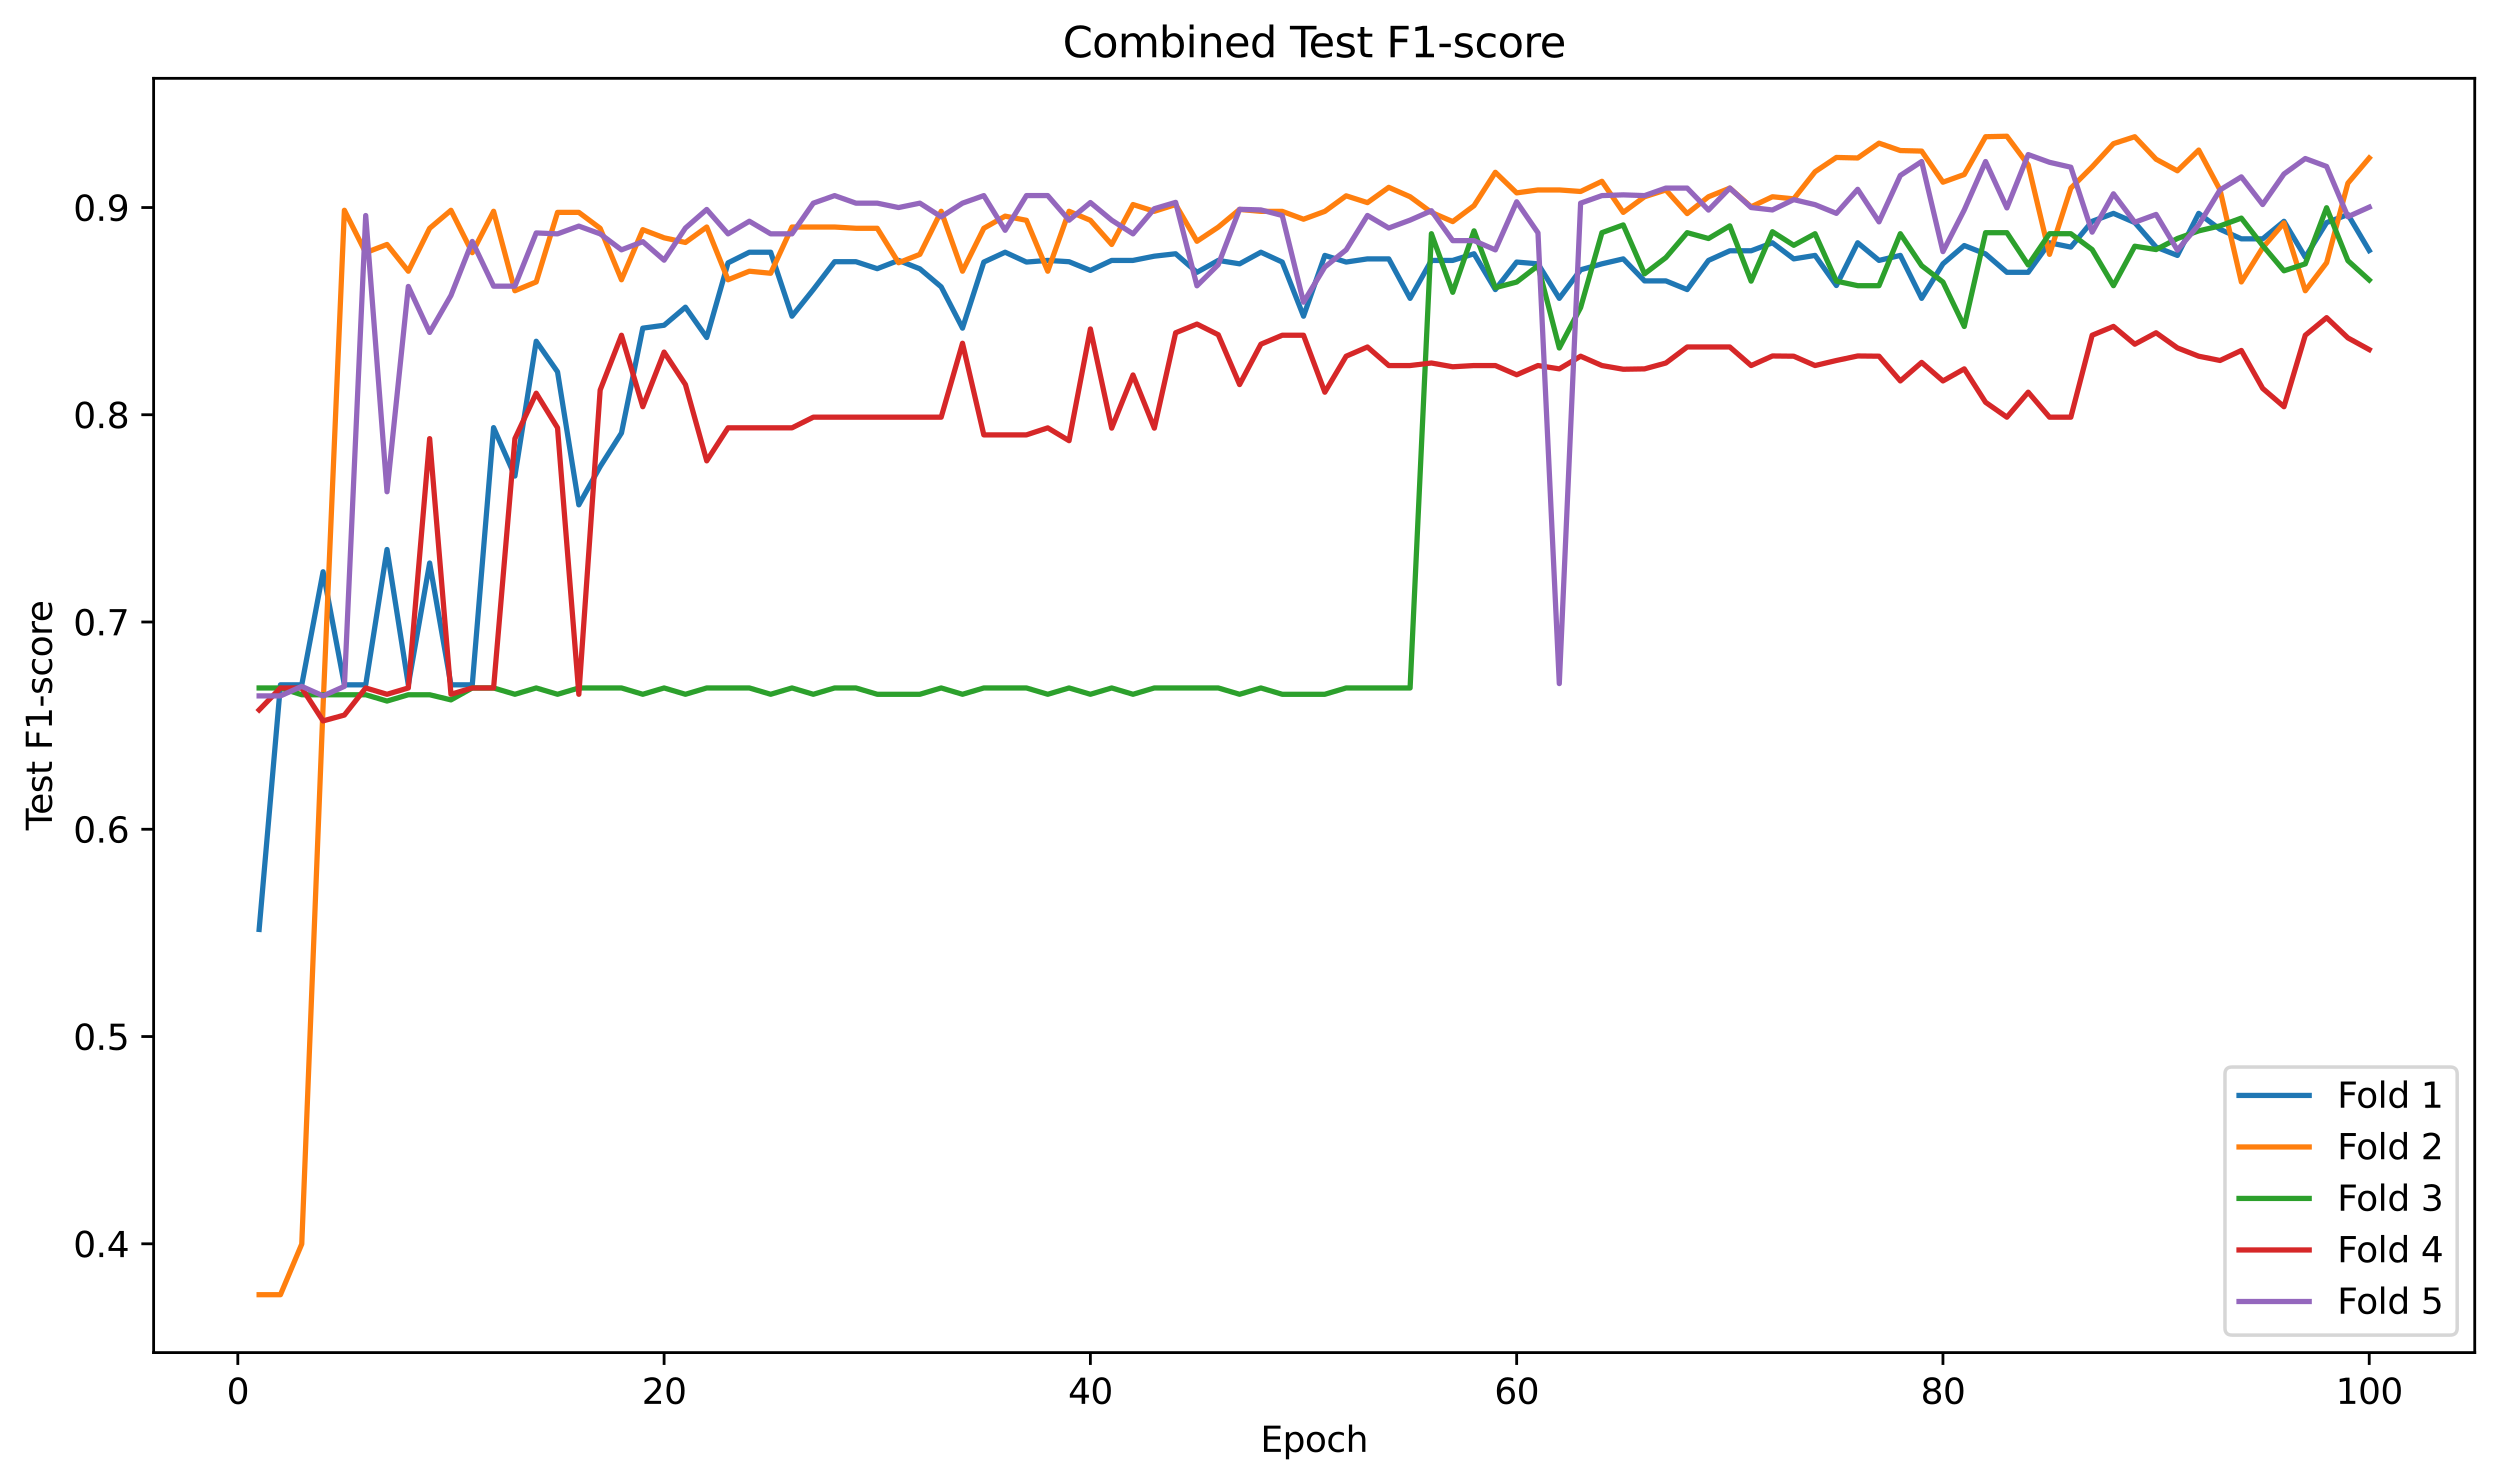 <?xml version="1.0" encoding="utf-8" standalone="no"?>
<!DOCTYPE svg PUBLIC "-//W3C//DTD SVG 1.1//EN"
  "http://www.w3.org/Graphics/SVG/1.1/DTD/svg11.dtd">
<svg xmlns:xlink="http://www.w3.org/1999/xlink" width="712.461pt" height="423.034pt" viewBox="0 0 712.461 423.034" xmlns="http://www.w3.org/2000/svg" version="1.1">
 <defs>
  <style type="text/css">*{stroke-linejoin: round; stroke-linecap: butt}</style>
 </defs>
 <g id="figure_1">
  <g id="patch_1">
   <path d="M 0 423.034 
L 712.461 423.034 
L 712.461 0 
L 0 0 
z
" style="fill: #ffffff"/>
  </g>
  <g id="axes_1">
   <g id="patch_2">
    <path d="M 43.781 385.478 
L 705.261 385.478 
L 705.261 22.318 
L 43.781 22.318 
z
" style="fill: #ffffff"/>
   </g>
   <g id="matplotlib.axis_1">
    <g id="xtick_1">
     <g id="line2d_1">
      <defs>
       <path id="m422f5bff0f" d="M 0 0 
L 0 3.5 
" style="stroke: #000000; stroke-width: 0.8"/>
      </defs>
      <g>
       <use xlink:href="#m422f5bff0f" x="67.774" y="385.478" style="stroke: #000000; stroke-width: 0.8"/>
      </g>
     </g>
     <g id="text_1">
      <!-- 0 -->
      <g transform="translate(64.593 400.077) scale(0.1 -0.1)">
       <defs>
        <path id="DejaVuSans-30" d="M 2034 4250 
Q 1547 4250 1301 3770 
Q 1056 3291 1056 2328 
Q 1056 1369 1301 889 
Q 1547 409 2034 409 
Q 2525 409 2770 889 
Q 3016 1369 3016 2328 
Q 3016 3291 2770 3770 
Q 2525 4250 2034 4250 
z
M 2034 4750 
Q 2819 4750 3233 4129 
Q 3647 3509 3647 2328 
Q 3647 1150 3233 529 
Q 2819 -91 2034 -91 
Q 1250 -91 836 529 
Q 422 1150 422 2328 
Q 422 3509 836 4129 
Q 1250 4750 2034 4750 
z
" transform="scale(0.016)"/>
       </defs>
       <use xlink:href="#DejaVuSans-30"/>
      </g>
     </g>
    </g>
    <g id="xtick_2">
     <g id="line2d_2">
      <g>
       <use xlink:href="#m422f5bff0f" x="189.258" y="385.478" style="stroke: #000000; stroke-width: 0.8"/>
      </g>
     </g>
     <g id="text_2">
      <!-- 20 -->
      <g transform="translate(182.896 400.077) scale(0.1 -0.1)">
       <defs>
        <path id="DejaVuSans-32" d="M 1228 531 
L 3431 531 
L 3431 0 
L 469 0 
L 469 531 
Q 828 903 1448 1529 
Q 2069 2156 2228 2338 
Q 2531 2678 2651 2914 
Q 2772 3150 2772 3378 
Q 2772 3750 2511 3984 
Q 2250 4219 1831 4219 
Q 1534 4219 1204 4116 
Q 875 4013 500 3803 
L 500 4441 
Q 881 4594 1212 4672 
Q 1544 4750 1819 4750 
Q 2544 4750 2975 4387 
Q 3406 4025 3406 3419 
Q 3406 3131 3298 2873 
Q 3191 2616 2906 2266 
Q 2828 2175 2409 1742 
Q 1991 1309 1228 531 
z
" transform="scale(0.016)"/>
       </defs>
       <use xlink:href="#DejaVuSans-32"/>
       <use xlink:href="#DejaVuSans-30" transform="translate(63.623 0)"/>
      </g>
     </g>
    </g>
    <g id="xtick_3">
     <g id="line2d_3">
      <g>
       <use xlink:href="#m422f5bff0f" x="310.742" y="385.478" style="stroke: #000000; stroke-width: 0.8"/>
      </g>
     </g>
     <g id="text_3">
      <!-- 40 -->
      <g transform="translate(304.38 400.077) scale(0.1 -0.1)">
       <defs>
        <path id="DejaVuSans-34" d="M 2419 4116 
L 825 1625 
L 2419 1625 
L 2419 4116 
z
M 2253 4666 
L 3047 4666 
L 3047 1625 
L 3713 1625 
L 3713 1100 
L 3047 1100 
L 3047 0 
L 2419 0 
L 2419 1100 
L 313 1100 
L 313 1709 
L 2253 4666 
z
" transform="scale(0.016)"/>
       </defs>
       <use xlink:href="#DejaVuSans-34"/>
       <use xlink:href="#DejaVuSans-30" transform="translate(63.623 0)"/>
      </g>
     </g>
    </g>
    <g id="xtick_4">
     <g id="line2d_4">
      <g>
       <use xlink:href="#m422f5bff0f" x="432.226" y="385.478" style="stroke: #000000; stroke-width: 0.8"/>
      </g>
     </g>
     <g id="text_4">
      <!-- 60 -->
      <g transform="translate(425.864 400.077) scale(0.1 -0.1)">
       <defs>
        <path id="DejaVuSans-36" d="M 2113 2584 
Q 1688 2584 1439 2293 
Q 1191 2003 1191 1497 
Q 1191 994 1439 701 
Q 1688 409 2113 409 
Q 2538 409 2786 701 
Q 3034 994 3034 1497 
Q 3034 2003 2786 2293 
Q 2538 2584 2113 2584 
z
M 3366 4563 
L 3366 3988 
Q 3128 4100 2886 4159 
Q 2644 4219 2406 4219 
Q 1781 4219 1451 3797 
Q 1122 3375 1075 2522 
Q 1259 2794 1537 2939 
Q 1816 3084 2150 3084 
Q 2853 3084 3261 2657 
Q 3669 2231 3669 1497 
Q 3669 778 3244 343 
Q 2819 -91 2113 -91 
Q 1303 -91 875 529 
Q 447 1150 447 2328 
Q 447 3434 972 4092 
Q 1497 4750 2381 4750 
Q 2619 4750 2861 4703 
Q 3103 4656 3366 4563 
z
" transform="scale(0.016)"/>
       </defs>
       <use xlink:href="#DejaVuSans-36"/>
       <use xlink:href="#DejaVuSans-30" transform="translate(63.623 0)"/>
      </g>
     </g>
    </g>
    <g id="xtick_5">
     <g id="line2d_5">
      <g>
       <use xlink:href="#m422f5bff0f" x="553.71" y="385.478" style="stroke: #000000; stroke-width: 0.8"/>
      </g>
     </g>
     <g id="text_5">
      <!-- 80 -->
      <g transform="translate(547.348 400.077) scale(0.1 -0.1)">
       <defs>
        <path id="DejaVuSans-38" d="M 2034 2216 
Q 1584 2216 1326 1975 
Q 1069 1734 1069 1313 
Q 1069 891 1326 650 
Q 1584 409 2034 409 
Q 2484 409 2743 651 
Q 3003 894 3003 1313 
Q 3003 1734 2745 1975 
Q 2488 2216 2034 2216 
z
M 1403 2484 
Q 997 2584 770 2862 
Q 544 3141 544 3541 
Q 544 4100 942 4425 
Q 1341 4750 2034 4750 
Q 2731 4750 3128 4425 
Q 3525 4100 3525 3541 
Q 3525 3141 3298 2862 
Q 3072 2584 2669 2484 
Q 3125 2378 3379 2068 
Q 3634 1759 3634 1313 
Q 3634 634 3220 271 
Q 2806 -91 2034 -91 
Q 1263 -91 848 271 
Q 434 634 434 1313 
Q 434 1759 690 2068 
Q 947 2378 1403 2484 
z
M 1172 3481 
Q 1172 3119 1398 2916 
Q 1625 2713 2034 2713 
Q 2441 2713 2670 2916 
Q 2900 3119 2900 3481 
Q 2900 3844 2670 4047 
Q 2441 4250 2034 4250 
Q 1625 4250 1398 4047 
Q 1172 3844 1172 3481 
z
" transform="scale(0.016)"/>
       </defs>
       <use xlink:href="#DejaVuSans-38"/>
       <use xlink:href="#DejaVuSans-30" transform="translate(63.623 0)"/>
      </g>
     </g>
    </g>
    <g id="xtick_6">
     <g id="line2d_6">
      <g>
       <use xlink:href="#m422f5bff0f" x="675.194" y="385.478" style="stroke: #000000; stroke-width: 0.8"/>
      </g>
     </g>
     <g id="text_6">
      <!-- 100 -->
      <g transform="translate(665.65 400.077) scale(0.1 -0.1)">
       <defs>
        <path id="DejaVuSans-31" d="M 794 531 
L 1825 531 
L 1825 4091 
L 703 3866 
L 703 4441 
L 1819 4666 
L 2450 4666 
L 2450 531 
L 3481 531 
L 3481 0 
L 794 0 
L 794 531 
z
" transform="scale(0.016)"/>
       </defs>
       <use xlink:href="#DejaVuSans-31"/>
       <use xlink:href="#DejaVuSans-30" transform="translate(63.623 0)"/>
       <use xlink:href="#DejaVuSans-30" transform="translate(127.246 0)"/>
      </g>
     </g>
    </g>
    <g id="text_7">
     <!-- Epoch -->
     <g transform="translate(359.21 413.755) scale(0.1 -0.1)">
      <defs>
       <path id="DejaVuSans-45" d="M 628 4666 
L 3578 4666 
L 3578 4134 
L 1259 4134 
L 1259 2753 
L 3481 2753 
L 3481 2222 
L 1259 2222 
L 1259 531 
L 3634 531 
L 3634 0 
L 628 0 
L 628 4666 
z
" transform="scale(0.016)"/>
       <path id="DejaVuSans-70" d="M 1159 525 
L 1159 -1331 
L 581 -1331 
L 581 3500 
L 1159 3500 
L 1159 2969 
Q 1341 3281 1617 3432 
Q 1894 3584 2278 3584 
Q 2916 3584 3314 3078 
Q 3713 2572 3713 1747 
Q 3713 922 3314 415 
Q 2916 -91 2278 -91 
Q 1894 -91 1617 61 
Q 1341 213 1159 525 
z
M 3116 1747 
Q 3116 2381 2855 2742 
Q 2594 3103 2138 3103 
Q 1681 3103 1420 2742 
Q 1159 2381 1159 1747 
Q 1159 1113 1420 752 
Q 1681 391 2138 391 
Q 2594 391 2855 752 
Q 3116 1113 3116 1747 
z
" transform="scale(0.016)"/>
       <path id="DejaVuSans-6f" d="M 1959 3097 
Q 1497 3097 1228 2736 
Q 959 2375 959 1747 
Q 959 1119 1226 758 
Q 1494 397 1959 397 
Q 2419 397 2687 759 
Q 2956 1122 2956 1747 
Q 2956 2369 2687 2733 
Q 2419 3097 1959 3097 
z
M 1959 3584 
Q 2709 3584 3137 3096 
Q 3566 2609 3566 1747 
Q 3566 888 3137 398 
Q 2709 -91 1959 -91 
Q 1206 -91 779 398 
Q 353 888 353 1747 
Q 353 2609 779 3096 
Q 1206 3584 1959 3584 
z
" transform="scale(0.016)"/>
       <path id="DejaVuSans-63" d="M 3122 3366 
L 3122 2828 
Q 2878 2963 2633 3030 
Q 2388 3097 2138 3097 
Q 1578 3097 1268 2742 
Q 959 2388 959 1747 
Q 959 1106 1268 751 
Q 1578 397 2138 397 
Q 2388 397 2633 464 
Q 2878 531 3122 666 
L 3122 134 
Q 2881 22 2623 -34 
Q 2366 -91 2075 -91 
Q 1284 -91 818 406 
Q 353 903 353 1747 
Q 353 2603 823 3093 
Q 1294 3584 2113 3584 
Q 2378 3584 2631 3529 
Q 2884 3475 3122 3366 
z
" transform="scale(0.016)"/>
       <path id="DejaVuSans-68" d="M 3513 2113 
L 3513 0 
L 2938 0 
L 2938 2094 
Q 2938 2591 2744 2837 
Q 2550 3084 2163 3084 
Q 1697 3084 1428 2787 
Q 1159 2491 1159 1978 
L 1159 0 
L 581 0 
L 581 4863 
L 1159 4863 
L 1159 2956 
Q 1366 3272 1645 3428 
Q 1925 3584 2291 3584 
Q 2894 3584 3203 3211 
Q 3513 2838 3513 2113 
z
" transform="scale(0.016)"/>
      </defs>
      <use xlink:href="#DejaVuSans-45"/>
      <use xlink:href="#DejaVuSans-70" transform="translate(63.184 0)"/>
      <use xlink:href="#DejaVuSans-6f" transform="translate(126.66 0)"/>
      <use xlink:href="#DejaVuSans-63" transform="translate(187.842 0)"/>
      <use xlink:href="#DejaVuSans-68" transform="translate(242.822 0)"/>
     </g>
    </g>
   </g>
   <g id="matplotlib.axis_2">
    <g id="ytick_1">
     <g id="line2d_7">
      <defs>
       <path id="mc444090fcb" d="M 0 0 
L -3.5 0 
" style="stroke: #000000; stroke-width: 0.8"/>
      </defs>
      <g>
       <use xlink:href="#mc444090fcb" x="43.781" y="354.455" style="stroke: #000000; stroke-width: 0.8"/>
      </g>
     </g>
     <g id="text_8">
      <!-- 0.4 -->
      <g transform="translate(20.878 358.254) scale(0.1 -0.1)">
       <defs>
        <path id="DejaVuSans-2e" d="M 684 794 
L 1344 794 
L 1344 0 
L 684 0 
L 684 794 
z
" transform="scale(0.016)"/>
       </defs>
       <use xlink:href="#DejaVuSans-30"/>
       <use xlink:href="#DejaVuSans-2e" transform="translate(63.623 0)"/>
       <use xlink:href="#DejaVuSans-34" transform="translate(95.41 0)"/>
      </g>
     </g>
    </g>
    <g id="ytick_2">
     <g id="line2d_8">
      <g>
       <use xlink:href="#mc444090fcb" x="43.781" y="295.392" style="stroke: #000000; stroke-width: 0.8"/>
      </g>
     </g>
     <g id="text_9">
      <!-- 0.5 -->
      <g transform="translate(20.878 299.191) scale(0.1 -0.1)">
       <defs>
        <path id="DejaVuSans-35" d="M 691 4666 
L 3169 4666 
L 3169 4134 
L 1269 4134 
L 1269 2991 
Q 1406 3038 1543 3061 
Q 1681 3084 1819 3084 
Q 2600 3084 3056 2656 
Q 3513 2228 3513 1497 
Q 3513 744 3044 326 
Q 2575 -91 1722 -91 
Q 1428 -91 1123 -41 
Q 819 9 494 109 
L 494 744 
Q 775 591 1075 516 
Q 1375 441 1709 441 
Q 2250 441 2565 725 
Q 2881 1009 2881 1497 
Q 2881 1984 2565 2268 
Q 2250 2553 1709 2553 
Q 1456 2553 1204 2497 
Q 953 2441 691 2322 
L 691 4666 
z
" transform="scale(0.016)"/>
       </defs>
       <use xlink:href="#DejaVuSans-30"/>
       <use xlink:href="#DejaVuSans-2e" transform="translate(63.623 0)"/>
       <use xlink:href="#DejaVuSans-35" transform="translate(95.41 0)"/>
      </g>
     </g>
    </g>
    <g id="ytick_3">
     <g id="line2d_9">
      <g>
       <use xlink:href="#mc444090fcb" x="43.781" y="236.328" style="stroke: #000000; stroke-width: 0.8"/>
      </g>
     </g>
     <g id="text_10">
      <!-- 0.6 -->
      <g transform="translate(20.878 240.127) scale(0.1 -0.1)">
       <use xlink:href="#DejaVuSans-30"/>
       <use xlink:href="#DejaVuSans-2e" transform="translate(63.623 0)"/>
       <use xlink:href="#DejaVuSans-36" transform="translate(95.41 0)"/>
      </g>
     </g>
    </g>
    <g id="ytick_4">
     <g id="line2d_10">
      <g>
       <use xlink:href="#mc444090fcb" x="43.781" y="177.265" style="stroke: #000000; stroke-width: 0.8"/>
      </g>
     </g>
     <g id="text_11">
      <!-- 0.7 -->
      <g transform="translate(20.878 181.064) scale(0.1 -0.1)">
       <defs>
        <path id="DejaVuSans-37" d="M 525 4666 
L 3525 4666 
L 3525 4397 
L 1831 0 
L 1172 0 
L 2766 4134 
L 525 4134 
L 525 4666 
z
" transform="scale(0.016)"/>
       </defs>
       <use xlink:href="#DejaVuSans-30"/>
       <use xlink:href="#DejaVuSans-2e" transform="translate(63.623 0)"/>
       <use xlink:href="#DejaVuSans-37" transform="translate(95.41 0)"/>
      </g>
     </g>
    </g>
    <g id="ytick_5">
     <g id="line2d_11">
      <g>
       <use xlink:href="#mc444090fcb" x="43.781" y="118.201" style="stroke: #000000; stroke-width: 0.8"/>
      </g>
     </g>
     <g id="text_12">
      <!-- 0.8 -->
      <g transform="translate(20.878 122) scale(0.1 -0.1)">
       <use xlink:href="#DejaVuSans-30"/>
       <use xlink:href="#DejaVuSans-2e" transform="translate(63.623 0)"/>
       <use xlink:href="#DejaVuSans-38" transform="translate(95.41 0)"/>
      </g>
     </g>
    </g>
    <g id="ytick_6">
     <g id="line2d_12">
      <g>
       <use xlink:href="#mc444090fcb" x="43.781" y="59.138" style="stroke: #000000; stroke-width: 0.8"/>
      </g>
     </g>
     <g id="text_13">
      <!-- 0.9 -->
      <g transform="translate(20.878 62.937) scale(0.1 -0.1)">
       <defs>
        <path id="DejaVuSans-39" d="M 703 97 
L 703 672 
Q 941 559 1184 500 
Q 1428 441 1663 441 
Q 2288 441 2617 861 
Q 2947 1281 2994 2138 
Q 2813 1869 2534 1725 
Q 2256 1581 1919 1581 
Q 1219 1581 811 2004 
Q 403 2428 403 3163 
Q 403 3881 828 4315 
Q 1253 4750 1959 4750 
Q 2769 4750 3195 4129 
Q 3622 3509 3622 2328 
Q 3622 1225 3098 567 
Q 2575 -91 1691 -91 
Q 1453 -91 1209 -44 
Q 966 3 703 97 
z
M 1959 2075 
Q 2384 2075 2632 2365 
Q 2881 2656 2881 3163 
Q 2881 3666 2632 3958 
Q 2384 4250 1959 4250 
Q 1534 4250 1286 3958 
Q 1038 3666 1038 3163 
Q 1038 2656 1286 2365 
Q 1534 2075 1959 2075 
z
" transform="scale(0.016)"/>
       </defs>
       <use xlink:href="#DejaVuSans-30"/>
       <use xlink:href="#DejaVuSans-2e" transform="translate(63.623 0)"/>
       <use xlink:href="#DejaVuSans-39" transform="translate(95.41 0)"/>
      </g>
     </g>
    </g>
    <g id="text_14">
     <!-- Test F1-score -->
     <g transform="translate(14.798 236.626) rotate(-90) scale(0.1 -0.1)">
      <defs>
       <path id="DejaVuSans-54" d="M -19 4666 
L 3928 4666 
L 3928 4134 
L 2272 4134 
L 2272 0 
L 1638 0 
L 1638 4134 
L -19 4134 
L -19 4666 
z
" transform="scale(0.016)"/>
       <path id="DejaVuSans-65" d="M 3597 1894 
L 3597 1613 
L 953 1613 
Q 991 1019 1311 708 
Q 1631 397 2203 397 
Q 2534 397 2845 478 
Q 3156 559 3463 722 
L 3463 178 
Q 3153 47 2828 -22 
Q 2503 -91 2169 -91 
Q 1331 -91 842 396 
Q 353 884 353 1716 
Q 353 2575 817 3079 
Q 1281 3584 2069 3584 
Q 2775 3584 3186 3129 
Q 3597 2675 3597 1894 
z
M 3022 2063 
Q 3016 2534 2758 2815 
Q 2500 3097 2075 3097 
Q 1594 3097 1305 2825 
Q 1016 2553 972 2059 
L 3022 2063 
z
" transform="scale(0.016)"/>
       <path id="DejaVuSans-73" d="M 2834 3397 
L 2834 2853 
Q 2591 2978 2328 3040 
Q 2066 3103 1784 3103 
Q 1356 3103 1142 2972 
Q 928 2841 928 2578 
Q 928 2378 1081 2264 
Q 1234 2150 1697 2047 
L 1894 2003 
Q 2506 1872 2764 1633 
Q 3022 1394 3022 966 
Q 3022 478 2636 193 
Q 2250 -91 1575 -91 
Q 1294 -91 989 -36 
Q 684 19 347 128 
L 347 722 
Q 666 556 975 473 
Q 1284 391 1588 391 
Q 1994 391 2212 530 
Q 2431 669 2431 922 
Q 2431 1156 2273 1281 
Q 2116 1406 1581 1522 
L 1381 1569 
Q 847 1681 609 1914 
Q 372 2147 372 2553 
Q 372 3047 722 3315 
Q 1072 3584 1716 3584 
Q 2034 3584 2315 3537 
Q 2597 3491 2834 3397 
z
" transform="scale(0.016)"/>
       <path id="DejaVuSans-74" d="M 1172 4494 
L 1172 3500 
L 2356 3500 
L 2356 3053 
L 1172 3053 
L 1172 1153 
Q 1172 725 1289 603 
Q 1406 481 1766 481 
L 2356 481 
L 2356 0 
L 1766 0 
Q 1100 0 847 248 
Q 594 497 594 1153 
L 594 3053 
L 172 3053 
L 172 3500 
L 594 3500 
L 594 4494 
L 1172 4494 
z
" transform="scale(0.016)"/>
       <path id="DejaVuSans-20" transform="scale(0.016)"/>
       <path id="DejaVuSans-46" d="M 628 4666 
L 3309 4666 
L 3309 4134 
L 1259 4134 
L 1259 2759 
L 3109 2759 
L 3109 2228 
L 1259 2228 
L 1259 0 
L 628 0 
L 628 4666 
z
" transform="scale(0.016)"/>
       <path id="DejaVuSans-2d" d="M 313 2009 
L 1997 2009 
L 1997 1497 
L 313 1497 
L 313 2009 
z
" transform="scale(0.016)"/>
       <path id="DejaVuSans-72" d="M 2631 2963 
Q 2534 3019 2420 3045 
Q 2306 3072 2169 3072 
Q 1681 3072 1420 2755 
Q 1159 2438 1159 1844 
L 1159 0 
L 581 0 
L 581 3500 
L 1159 3500 
L 1159 2956 
Q 1341 3275 1631 3429 
Q 1922 3584 2338 3584 
Q 2397 3584 2469 3576 
Q 2541 3569 2628 3553 
L 2631 2963 
z
" transform="scale(0.016)"/>
      </defs>
      <use xlink:href="#DejaVuSans-54"/>
      <use xlink:href="#DejaVuSans-65" transform="translate(44.084 0)"/>
      <use xlink:href="#DejaVuSans-73" transform="translate(105.607 0)"/>
      <use xlink:href="#DejaVuSans-74" transform="translate(157.707 0)"/>
      <use xlink:href="#DejaVuSans-20" transform="translate(196.916 0)"/>
      <use xlink:href="#DejaVuSans-46" transform="translate(228.703 0)"/>
      <use xlink:href="#DejaVuSans-31" transform="translate(286.223 0)"/>
      <use xlink:href="#DejaVuSans-2d" transform="translate(349.846 0)"/>
      <use xlink:href="#DejaVuSans-73" transform="translate(385.93 0)"/>
      <use xlink:href="#DejaVuSans-63" transform="translate(438.029 0)"/>
      <use xlink:href="#DejaVuSans-6f" transform="translate(493.01 0)"/>
      <use xlink:href="#DejaVuSans-72" transform="translate(554.191 0)"/>
      <use xlink:href="#DejaVuSans-65" transform="translate(593.055 0)"/>
     </g>
    </g>
   </g>
   <g id="line2d_13">
    <path d="M 73.849 264.873 
L 79.923 195.171 
L 85.997 195.171 
L 92.071 162.945 
L 98.145 195.171 
L 104.22 195.171 
L 110.294 156.602 
L 116.368 195.171 
L 122.442 160.456 
L 128.516 195.171 
L 134.59 195.171 
L 140.665 121.872 
L 146.739 135.66 
L 152.813 97.254 
L 158.887 105.971 
L 164.961 143.866 
L 171.036 132.965 
L 177.11 123.399 
L 183.184 93.515 
L 189.258 92.693 
L 195.332 87.549 
L 201.407 96.181 
L 207.481 74.914 
L 213.555 71.878 
L 219.629 71.878 
L 225.703 90.106 
L 231.778 82.523 
L 237.852 74.584 
L 243.926 74.584 
L 250 76.567 
L 256.074 74.212 
L 262.149 76.612 
L 268.223 81.749 
L 274.297 93.515 
L 280.371 74.681 
L 286.445 71.878 
L 292.52 74.681 
L 298.594 74.212 
L 304.668 74.584 
L 310.742 77.068 
L 316.816 74.212 
L 322.891 74.212 
L 328.965 73.008 
L 335.039 72.317 
L 341.113 77.606 
L 347.187 74.212 
L 353.262 75.186 
L 359.336 71.878 
L 365.41 74.681 
L 371.484 90.106 
L 377.558 72.79 
L 383.633 74.681 
L 389.707 73.777 
L 395.781 73.777 
L 401.855 85.022 
L 407.929 74.212 
L 414.004 74.212 
L 420.078 72.317 
L 426.152 82.523 
L 432.226 74.681 
L 438.3 75.186 
L 444.375 85.022 
L 450.449 76.888 
L 456.523 75.186 
L 462.597 73.777 
L 468.671 80.051 
L 474.745 80.051 
L 480.82 82.523 
L 486.894 74.212 
L 492.968 71.473 
L 499.042 71.473 
L 505.116 69.188 
L 511.191 73.777 
L 517.265 72.79 
L 523.339 81.364 
L 529.413 69.188 
L 535.487 74.212 
L 541.562 72.79 
L 547.636 85.022 
L 553.71 75.186 
L 559.784 69.975 
L 565.858 72.365 
L 571.933 77.606 
L 578.007 77.606 
L 584.081 69.188 
L 590.155 70.418 
L 596.229 63.073 
L 602.304 60.81 
L 608.378 63.431 
L 614.452 70.418 
L 620.526 72.79 
L 626.6 60.81 
L 632.675 65.354 
L 638.749 68.068 
L 644.823 68.068 
L 650.897 63.073 
L 656.971 73.299 
L 663.046 63.431 
L 669.12 61.142 
L 675.194 71.405 
" clip-path="url(#pe9942f12bd)" style="fill: none; stroke: #1f77b4; stroke-width: 1.5; stroke-linecap: square"/>
   </g>
   <g id="line2d_14">
    <path d="M 73.849 368.971 
L 79.923 368.971 
L 85.997 354.524 
L 92.071 201.235 
L 98.145 59.929 
L 104.22 72.004 
L 110.294 69.668 
L 116.368 77.289 
L 122.442 65.058 
L 128.516 59.929 
L 134.59 72.004 
L 140.665 60.215 
L 146.739 82.854 
L 152.813 80.35 
L 158.887 60.527 
L 164.961 60.527 
L 171.036 65.058 
L 177.11 79.729 
L 183.184 65.45 
L 189.258 67.773 
L 195.332 69.098 
L 201.407 64.697 
L 207.481 79.729 
L 213.555 77.289 
L 219.629 77.873 
L 225.703 64.697 
L 231.778 64.697 
L 237.852 64.697 
L 243.926 65.058 
L 250 65.058 
L 256.074 74.874 
L 262.149 72.484 
L 268.223 60.215 
L 274.297 77.289 
L 280.371 65.058 
L 286.445 61.599 
L 292.52 62.784 
L 298.594 77.289 
L 304.668 60.215 
L 310.742 62.784 
L 316.816 69.668 
L 322.891 58.289 
L 328.965 60.215 
L 335.039 58.289 
L 341.113 68.76 
L 347.187 64.729 
L 353.262 59.682 
L 359.336 60.234 
L 365.41 60.234 
L 371.484 62.472 
L 377.558 60.234 
L 383.633 55.802 
L 389.707 57.745 
L 395.781 53.395 
L 401.855 56.068 
L 407.929 60.527 
L 414.004 63.148 
L 420.078 58.603 
L 426.152 49.108 
L 432.226 54.966 
L 438.3 54.131 
L 444.375 54.131 
L 450.449 54.568 
L 456.523 51.674 
L 462.597 60.527 
L 468.671 56.068 
L 474.745 54.131 
L 480.82 60.866 
L 486.894 56.068 
L 492.968 53.618 
L 499.042 58.943 
L 505.116 56.068 
L 511.191 56.673 
L 517.265 48.943 
L 523.339 44.87 
L 529.413 45.022 
L 535.487 40.798 
L 541.562 42.904 
L 547.636 43.058 
L 553.71 51.92 
L 559.784 49.725 
L 565.858 38.964 
L 571.933 38.825 
L 578.007 46.984 
L 584.081 72.484 
L 590.155 53.618 
L 596.229 47.546 
L 602.304 40.936 
L 608.378 38.964 
L 614.452 45.38 
L 620.526 48.669 
L 626.6 42.768 
L 632.675 54.131 
L 638.749 80.35 
L 644.823 70.6 
L 650.897 63.541 
L 656.971 82.854 
L 663.046 74.874 
L 669.12 52.189 
L 675.194 45.022 
" clip-path="url(#pe9942f12bd)" style="fill: none; stroke: #ff7f0e; stroke-width: 1.5; stroke-linecap: square"/>
   </g>
   <g id="line2d_15">
    <path d="M 73.849 196.058 
L 79.923 196.058 
L 85.997 197.991 
L 92.071 197.991 
L 98.145 197.991 
L 104.22 197.991 
L 110.294 199.789 
L 116.368 197.991 
L 122.442 197.991 
L 128.516 199.458 
L 134.59 196.058 
L 140.665 196.058 
L 146.739 197.856 
L 152.813 196.058 
L 158.887 197.856 
L 164.961 196.058 
L 171.036 196.058 
L 177.11 196.058 
L 183.184 197.856 
L 189.258 196.058 
L 195.332 197.856 
L 201.407 196.058 
L 207.481 196.058 
L 213.555 196.058 
L 219.629 197.856 
L 225.703 196.058 
L 231.778 197.856 
L 237.852 196.058 
L 243.926 196.058 
L 250 197.856 
L 256.074 197.856 
L 262.149 197.856 
L 268.223 196.058 
L 274.297 197.856 
L 280.371 196.058 
L 286.445 196.058 
L 292.52 196.058 
L 298.594 197.856 
L 304.668 196.058 
L 310.742 197.856 
L 316.816 196.058 
L 322.891 197.856 
L 328.965 196.058 
L 335.039 196.058 
L 341.113 196.058 
L 347.187 196.058 
L 353.262 197.856 
L 359.336 196.058 
L 365.41 197.856 
L 371.484 197.856 
L 377.558 197.856 
L 383.633 196.058 
L 389.707 196.058 
L 395.781 196.058 
L 401.855 196.058 
L 407.929 66.606 
L 414.004 83.298 
L 420.078 65.792 
L 426.152 81.984 
L 432.226 80.381 
L 438.3 75.71 
L 444.375 99.171 
L 450.449 87.647 
L 456.523 66.307 
L 462.597 64.099 
L 468.671 78.035 
L 474.745 73.406 
L 480.82 66.307 
L 486.894 67.972 
L 492.968 64.374 
L 499.042 80.117 
L 505.116 66.036 
L 511.191 69.907 
L 517.265 66.606 
L 523.339 80.117 
L 529.413 81.411 
L 535.487 81.411 
L 541.562 66.606 
L 547.636 75.71 
L 553.71 80.381 
L 559.784 93.034 
L 565.858 66.307 
L 571.933 66.307 
L 578.007 75.501 
L 584.081 66.606 
L 590.155 66.606 
L 596.229 71.121 
L 602.304 81.411 
L 608.378 70.167 
L 614.452 71.121 
L 620.526 67.972 
L 626.6 65.792 
L 632.675 64.374 
L 638.749 62.159 
L 644.823 69.975 
L 650.897 77.169 
L 656.971 75.2 
L 663.046 59.207 
L 669.12 74.285 
L 675.194 79.802 
" clip-path="url(#pe9942f12bd)" style="fill: none; stroke: #2ca02c; stroke-width: 1.5; stroke-linecap: square"/>
   </g>
   <g id="line2d_16">
    <path d="M 73.849 202.323 
L 79.923 196.058 
L 85.997 196.058 
L 92.071 205.441 
L 98.145 203.779 
L 104.22 196.058 
L 110.294 197.856 
L 116.368 196.058 
L 122.442 125.008 
L 128.516 197.856 
L 134.59 196.058 
L 140.665 196.058 
L 146.739 125.008 
L 152.813 112.065 
L 158.887 121.925 
L 164.961 197.856 
L 171.036 111.159 
L 177.11 95.541 
L 183.184 115.904 
L 189.258 100.345 
L 195.332 109.592 
L 201.407 131.33 
L 207.481 121.925 
L 213.555 121.925 
L 219.629 121.925 
L 225.703 121.925 
L 231.778 118.89 
L 237.852 118.89 
L 243.926 118.89 
L 250 118.89 
L 256.074 118.89 
L 262.149 118.89 
L 268.223 118.89 
L 274.297 97.825 
L 280.371 123.931 
L 286.445 123.931 
L 292.52 123.931 
L 298.594 121.936 
L 304.668 125.586 
L 310.742 93.752 
L 316.816 122.01 
L 322.891 106.864 
L 328.965 122.01 
L 335.039 94.835 
L 341.113 92.354 
L 347.187 95.394 
L 353.262 109.592 
L 359.336 98.091 
L 365.41 95.541 
L 371.484 95.541 
L 377.558 111.769 
L 383.633 101.514 
L 389.707 98.889 
L 395.781 104.172 
L 401.855 104.172 
L 407.929 103.45 
L 414.004 104.524 
L 420.078 104.172 
L 426.152 104.172 
L 432.226 106.803 
L 438.3 104.172 
L 444.375 105.121 
L 450.449 101.514 
L 456.523 104.172 
L 462.597 105.231 
L 468.671 105.121 
L 474.745 103.45 
L 480.82 98.889 
L 486.894 98.889 
L 492.968 98.889 
L 499.042 104.172 
L 505.116 101.445 
L 511.191 101.514 
L 517.265 104.172 
L 523.339 102.732 
L 529.413 101.445 
L 535.487 101.514 
L 541.562 108.559 
L 547.636 103.281 
L 553.71 108.559 
L 559.784 105.121 
L 565.858 114.648 
L 571.933 118.89 
L 578.007 111.769 
L 584.081 118.89 
L 590.155 118.89 
L 596.229 95.541 
L 602.304 93.021 
L 608.378 98.091 
L 614.452 94.835 
L 620.526 99.143 
L 626.6 101.514 
L 632.675 102.732 
L 638.749 99.88 
L 644.823 110.685 
L 650.897 115.904 
L 656.971 95.541 
L 663.046 90.528 
L 669.12 96.296 
L 675.194 99.63 
" clip-path="url(#pe9942f12bd)" style="fill: none; stroke: #d62728; stroke-width: 1.5; stroke-linecap: square"/>
   </g>
   <g id="line2d_17">
    <path d="M 73.849 198.32 
L 79.923 198.32 
L 85.997 195.604 
L 92.071 198.32 
L 98.145 195.604 
L 104.22 61.425 
L 110.294 140.136 
L 116.368 81.638 
L 122.442 94.731 
L 128.516 84.193 
L 134.59 68.808 
L 140.665 81.545 
L 146.739 81.545 
L 152.813 66.386 
L 158.887 66.644 
L 164.961 64.435 
L 171.036 66.644 
L 177.11 71.195 
L 183.184 68.868 
L 189.258 74.144 
L 195.332 64.989 
L 201.407 59.693 
L 207.481 66.644 
L 213.555 63.046 
L 219.629 66.644 
L 225.703 66.644 
L 231.778 57.896 
L 237.852 55.742 
L 243.926 57.896 
L 250 57.896 
L 256.074 59.149 
L 262.149 57.896 
L 268.223 61.779 
L 274.297 57.896 
L 280.371 55.742 
L 286.445 65.625 
L 292.52 55.742 
L 298.594 55.742 
L 304.668 62.751 
L 310.742 57.718 
L 316.816 62.751 
L 322.891 66.644 
L 328.965 59.477 
L 335.039 57.673 
L 341.113 81.45 
L 347.187 75.412 
L 353.262 59.648 
L 359.336 59.826 
L 365.41 61.408 
L 371.484 86.124 
L 377.558 76.074 
L 383.633 71.21 
L 389.707 61.408 
L 395.781 64.977 
L 401.855 62.732 
L 407.929 60.062 
L 414.004 68.574 
L 420.078 68.574 
L 426.152 71.21 
L 432.226 57.512 
L 438.3 66.366 
L 444.375 194.805 
L 450.449 57.896 
L 456.523 55.742 
L 462.597 55.531 
L 468.671 55.742 
L 474.745 53.6 
L 480.82 53.6 
L 486.894 59.866 
L 492.968 53.6 
L 499.042 59.149 
L 505.116 59.832 
L 511.191 56.891 
L 517.265 58.323 
L 523.339 60.801 
L 529.413 53.953 
L 535.487 63.223 
L 541.562 50.001 
L 547.636 46.037 
L 553.71 71.699 
L 559.784 59.832 
L 565.858 46.037 
L 571.933 59.252 
L 578.007 44.049 
L 584.081 46.254 
L 590.155 47.651 
L 596.229 66.156 
L 602.304 55.234 
L 608.378 63.341 
L 614.452 61.113 
L 620.526 71.281 
L 626.6 64.092 
L 632.675 54.121 
L 638.749 50.404 
L 644.823 58.29 
L 650.897 49.581 
L 656.971 45.177 
L 663.046 47.436 
L 669.12 61.763 
L 675.194 59.034 
" clip-path="url(#pe9942f12bd)" style="fill: none; stroke: #9467bd; stroke-width: 1.5; stroke-linecap: square"/>
   </g>
   <g id="patch_3">
    <path d="M 43.781 385.478 
L 43.781 22.318 
" style="fill: none; stroke: #000000; stroke-width: 0.8; stroke-linejoin: miter; stroke-linecap: square"/>
   </g>
   <g id="patch_4">
    <path d="M 705.261 385.478 
L 705.261 22.318 
" style="fill: none; stroke: #000000; stroke-width: 0.8; stroke-linejoin: miter; stroke-linecap: square"/>
   </g>
   <g id="patch_5">
    <path d="M 43.781 385.478 
L 705.261 385.478 
" style="fill: none; stroke: #000000; stroke-width: 0.8; stroke-linejoin: miter; stroke-linecap: square"/>
   </g>
   <g id="patch_6">
    <path d="M 43.781 22.318 
L 705.261 22.318 
" style="fill: none; stroke: #000000; stroke-width: 0.8; stroke-linejoin: miter; stroke-linecap: square"/>
   </g>
   <g id="text_15">
    <!-- Combined Test F1-score -->
    <g transform="translate(302.856 16.318) scale(0.12 -0.12)">
     <defs>
      <path id="DejaVuSans-43" d="M 4122 4306 
L 4122 3641 
Q 3803 3938 3442 4084 
Q 3081 4231 2675 4231 
Q 1875 4231 1450 3742 
Q 1025 3253 1025 2328 
Q 1025 1406 1450 917 
Q 1875 428 2675 428 
Q 3081 428 3442 575 
Q 3803 722 4122 1019 
L 4122 359 
Q 3791 134 3420 21 
Q 3050 -91 2638 -91 
Q 1578 -91 968 557 
Q 359 1206 359 2328 
Q 359 3453 968 4101 
Q 1578 4750 2638 4750 
Q 3056 4750 3426 4639 
Q 3797 4528 4122 4306 
z
" transform="scale(0.016)"/>
      <path id="DejaVuSans-6d" d="M 3328 2828 
Q 3544 3216 3844 3400 
Q 4144 3584 4550 3584 
Q 5097 3584 5394 3201 
Q 5691 2819 5691 2113 
L 5691 0 
L 5113 0 
L 5113 2094 
Q 5113 2597 4934 2840 
Q 4756 3084 4391 3084 
Q 3944 3084 3684 2787 
Q 3425 2491 3425 1978 
L 3425 0 
L 2847 0 
L 2847 2094 
Q 2847 2600 2669 2842 
Q 2491 3084 2119 3084 
Q 1678 3084 1418 2786 
Q 1159 2488 1159 1978 
L 1159 0 
L 581 0 
L 581 3500 
L 1159 3500 
L 1159 2956 
Q 1356 3278 1631 3431 
Q 1906 3584 2284 3584 
Q 2666 3584 2933 3390 
Q 3200 3197 3328 2828 
z
" transform="scale(0.016)"/>
      <path id="DejaVuSans-62" d="M 3116 1747 
Q 3116 2381 2855 2742 
Q 2594 3103 2138 3103 
Q 1681 3103 1420 2742 
Q 1159 2381 1159 1747 
Q 1159 1113 1420 752 
Q 1681 391 2138 391 
Q 2594 391 2855 752 
Q 3116 1113 3116 1747 
z
M 1159 2969 
Q 1341 3281 1617 3432 
Q 1894 3584 2278 3584 
Q 2916 3584 3314 3078 
Q 3713 2572 3713 1747 
Q 3713 922 3314 415 
Q 2916 -91 2278 -91 
Q 1894 -91 1617 61 
Q 1341 213 1159 525 
L 1159 0 
L 581 0 
L 581 4863 
L 1159 4863 
L 1159 2969 
z
" transform="scale(0.016)"/>
      <path id="DejaVuSans-69" d="M 603 3500 
L 1178 3500 
L 1178 0 
L 603 0 
L 603 3500 
z
M 603 4863 
L 1178 4863 
L 1178 4134 
L 603 4134 
L 603 4863 
z
" transform="scale(0.016)"/>
      <path id="DejaVuSans-6e" d="M 3513 2113 
L 3513 0 
L 2938 0 
L 2938 2094 
Q 2938 2591 2744 2837 
Q 2550 3084 2163 3084 
Q 1697 3084 1428 2787 
Q 1159 2491 1159 1978 
L 1159 0 
L 581 0 
L 581 3500 
L 1159 3500 
L 1159 2956 
Q 1366 3272 1645 3428 
Q 1925 3584 2291 3584 
Q 2894 3584 3203 3211 
Q 3513 2838 3513 2113 
z
" transform="scale(0.016)"/>
      <path id="DejaVuSans-64" d="M 2906 2969 
L 2906 4863 
L 3481 4863 
L 3481 0 
L 2906 0 
L 2906 525 
Q 2725 213 2448 61 
Q 2172 -91 1784 -91 
Q 1150 -91 751 415 
Q 353 922 353 1747 
Q 353 2572 751 3078 
Q 1150 3584 1784 3584 
Q 2172 3584 2448 3432 
Q 2725 3281 2906 2969 
z
M 947 1747 
Q 947 1113 1208 752 
Q 1469 391 1925 391 
Q 2381 391 2643 752 
Q 2906 1113 2906 1747 
Q 2906 2381 2643 2742 
Q 2381 3103 1925 3103 
Q 1469 3103 1208 2742 
Q 947 2381 947 1747 
z
" transform="scale(0.016)"/>
     </defs>
     <use xlink:href="#DejaVuSans-43"/>
     <use xlink:href="#DejaVuSans-6f" transform="translate(69.824 0)"/>
     <use xlink:href="#DejaVuSans-6d" transform="translate(131.006 0)"/>
     <use xlink:href="#DejaVuSans-62" transform="translate(228.418 0)"/>
     <use xlink:href="#DejaVuSans-69" transform="translate(291.895 0)"/>
     <use xlink:href="#DejaVuSans-6e" transform="translate(319.678 0)"/>
     <use xlink:href="#DejaVuSans-65" transform="translate(383.057 0)"/>
     <use xlink:href="#DejaVuSans-64" transform="translate(444.58 0)"/>
     <use xlink:href="#DejaVuSans-20" transform="translate(508.057 0)"/>
     <use xlink:href="#DejaVuSans-54" transform="translate(539.844 0)"/>
     <use xlink:href="#DejaVuSans-65" transform="translate(583.928 0)"/>
     <use xlink:href="#DejaVuSans-73" transform="translate(645.451 0)"/>
     <use xlink:href="#DejaVuSans-74" transform="translate(697.551 0)"/>
     <use xlink:href="#DejaVuSans-20" transform="translate(736.76 0)"/>
     <use xlink:href="#DejaVuSans-46" transform="translate(768.547 0)"/>
     <use xlink:href="#DejaVuSans-31" transform="translate(826.066 0)"/>
     <use xlink:href="#DejaVuSans-2d" transform="translate(889.689 0)"/>
     <use xlink:href="#DejaVuSans-73" transform="translate(925.773 0)"/>
     <use xlink:href="#DejaVuSans-63" transform="translate(977.873 0)"/>
     <use xlink:href="#DejaVuSans-6f" transform="translate(1032.854 0)"/>
     <use xlink:href="#DejaVuSans-72" transform="translate(1094.035 0)"/>
     <use xlink:href="#DejaVuSans-65" transform="translate(1132.898 0)"/>
    </g>
   </g>
   <g id="legend_1">
    <g id="patch_7">
     <path d="M 636.086 380.478 
L 698.261 380.478 
Q 700.261 380.478 700.261 378.478 
L 700.261 306.087 
Q 700.261 304.087 698.261 304.087 
L 636.086 304.087 
Q 634.086 304.087 634.086 306.087 
L 634.086 378.478 
Q 634.086 380.478 636.086 380.478 
z
" style="fill: #ffffff; opacity: 0.8; stroke: #cccccc; stroke-linejoin: miter"/>
    </g>
    <g id="line2d_18">
     <path d="M 638.086 312.186 
L 648.086 312.186 
L 658.086 312.186 
" style="fill: none; stroke: #1f77b4; stroke-width: 1.5; stroke-linecap: square"/>
    </g>
    <g id="text_16">
     <!-- Fold 1 -->
     <g transform="translate(666.086 315.686) scale(0.1 -0.1)">
      <defs>
       <path id="DejaVuSans-6c" d="M 603 4863 
L 1178 4863 
L 1178 0 
L 603 0 
L 603 4863 
z
" transform="scale(0.016)"/>
      </defs>
      <use xlink:href="#DejaVuSans-46"/>
      <use xlink:href="#DejaVuSans-6f" transform="translate(53.895 0)"/>
      <use xlink:href="#DejaVuSans-6c" transform="translate(115.076 0)"/>
      <use xlink:href="#DejaVuSans-64" transform="translate(142.859 0)"/>
      <use xlink:href="#DejaVuSans-20" transform="translate(206.336 0)"/>
      <use xlink:href="#DejaVuSans-31" transform="translate(238.123 0)"/>
     </g>
    </g>
    <g id="line2d_19">
     <path d="M 638.086 326.864 
L 648.086 326.864 
L 658.086 326.864 
" style="fill: none; stroke: #ff7f0e; stroke-width: 1.5; stroke-linecap: square"/>
    </g>
    <g id="text_17">
     <!-- Fold 2 -->
     <g transform="translate(666.086 330.364) scale(0.1 -0.1)">
      <use xlink:href="#DejaVuSans-46"/>
      <use xlink:href="#DejaVuSans-6f" transform="translate(53.895 0)"/>
      <use xlink:href="#DejaVuSans-6c" transform="translate(115.076 0)"/>
      <use xlink:href="#DejaVuSans-64" transform="translate(142.859 0)"/>
      <use xlink:href="#DejaVuSans-20" transform="translate(206.336 0)"/>
      <use xlink:href="#DejaVuSans-32" transform="translate(238.123 0)"/>
     </g>
    </g>
    <g id="line2d_20">
     <path d="M 638.086 341.542 
L 648.086 341.542 
L 658.086 341.542 
" style="fill: none; stroke: #2ca02c; stroke-width: 1.5; stroke-linecap: square"/>
    </g>
    <g id="text_18">
     <!-- Fold 3 -->
     <g transform="translate(666.086 345.042) scale(0.1 -0.1)">
      <defs>
       <path id="DejaVuSans-33" d="M 2597 2516 
Q 3050 2419 3304 2112 
Q 3559 1806 3559 1356 
Q 3559 666 3084 287 
Q 2609 -91 1734 -91 
Q 1441 -91 1130 -33 
Q 819 25 488 141 
L 488 750 
Q 750 597 1062 519 
Q 1375 441 1716 441 
Q 2309 441 2620 675 
Q 2931 909 2931 1356 
Q 2931 1769 2642 2001 
Q 2353 2234 1838 2234 
L 1294 2234 
L 1294 2753 
L 1863 2753 
Q 2328 2753 2575 2939 
Q 2822 3125 2822 3475 
Q 2822 3834 2567 4026 
Q 2313 4219 1838 4219 
Q 1578 4219 1281 4162 
Q 984 4106 628 3988 
L 628 4550 
Q 988 4650 1302 4700 
Q 1616 4750 1894 4750 
Q 2613 4750 3031 4423 
Q 3450 4097 3450 3541 
Q 3450 3153 3228 2886 
Q 3006 2619 2597 2516 
z
" transform="scale(0.016)"/>
      </defs>
      <use xlink:href="#DejaVuSans-46"/>
      <use xlink:href="#DejaVuSans-6f" transform="translate(53.895 0)"/>
      <use xlink:href="#DejaVuSans-6c" transform="translate(115.076 0)"/>
      <use xlink:href="#DejaVuSans-64" transform="translate(142.859 0)"/>
      <use xlink:href="#DejaVuSans-20" transform="translate(206.336 0)"/>
      <use xlink:href="#DejaVuSans-33" transform="translate(238.123 0)"/>
     </g>
    </g>
    <g id="line2d_21">
     <path d="M 638.086 356.22 
L 648.086 356.22 
L 658.086 356.22 
" style="fill: none; stroke: #d62728; stroke-width: 1.5; stroke-linecap: square"/>
    </g>
    <g id="text_19">
     <!-- Fold 4 -->
     <g transform="translate(666.086 359.72) scale(0.1 -0.1)">
      <use xlink:href="#DejaVuSans-46"/>
      <use xlink:href="#DejaVuSans-6f" transform="translate(53.895 0)"/>
      <use xlink:href="#DejaVuSans-6c" transform="translate(115.076 0)"/>
      <use xlink:href="#DejaVuSans-64" transform="translate(142.859 0)"/>
      <use xlink:href="#DejaVuSans-20" transform="translate(206.336 0)"/>
      <use xlink:href="#DejaVuSans-34" transform="translate(238.123 0)"/>
     </g>
    </g>
    <g id="line2d_22">
     <path d="M 638.086 370.898 
L 648.086 370.898 
L 658.086 370.898 
" style="fill: none; stroke: #9467bd; stroke-width: 1.5; stroke-linecap: square"/>
    </g>
    <g id="text_20">
     <!-- Fold 5 -->
     <g transform="translate(666.086 374.398) scale(0.1 -0.1)">
      <use xlink:href="#DejaVuSans-46"/>
      <use xlink:href="#DejaVuSans-6f" transform="translate(53.895 0)"/>
      <use xlink:href="#DejaVuSans-6c" transform="translate(115.076 0)"/>
      <use xlink:href="#DejaVuSans-64" transform="translate(142.859 0)"/>
      <use xlink:href="#DejaVuSans-20" transform="translate(206.336 0)"/>
      <use xlink:href="#DejaVuSans-35" transform="translate(238.123 0)"/>
     </g>
    </g>
   </g>
  </g>
 </g>
 <defs>
  <clipPath id="pe9942f12bd">
   <rect x="43.781" y="22.318" width="661.48" height="363.16"/>
  </clipPath>
 </defs>
</svg>
